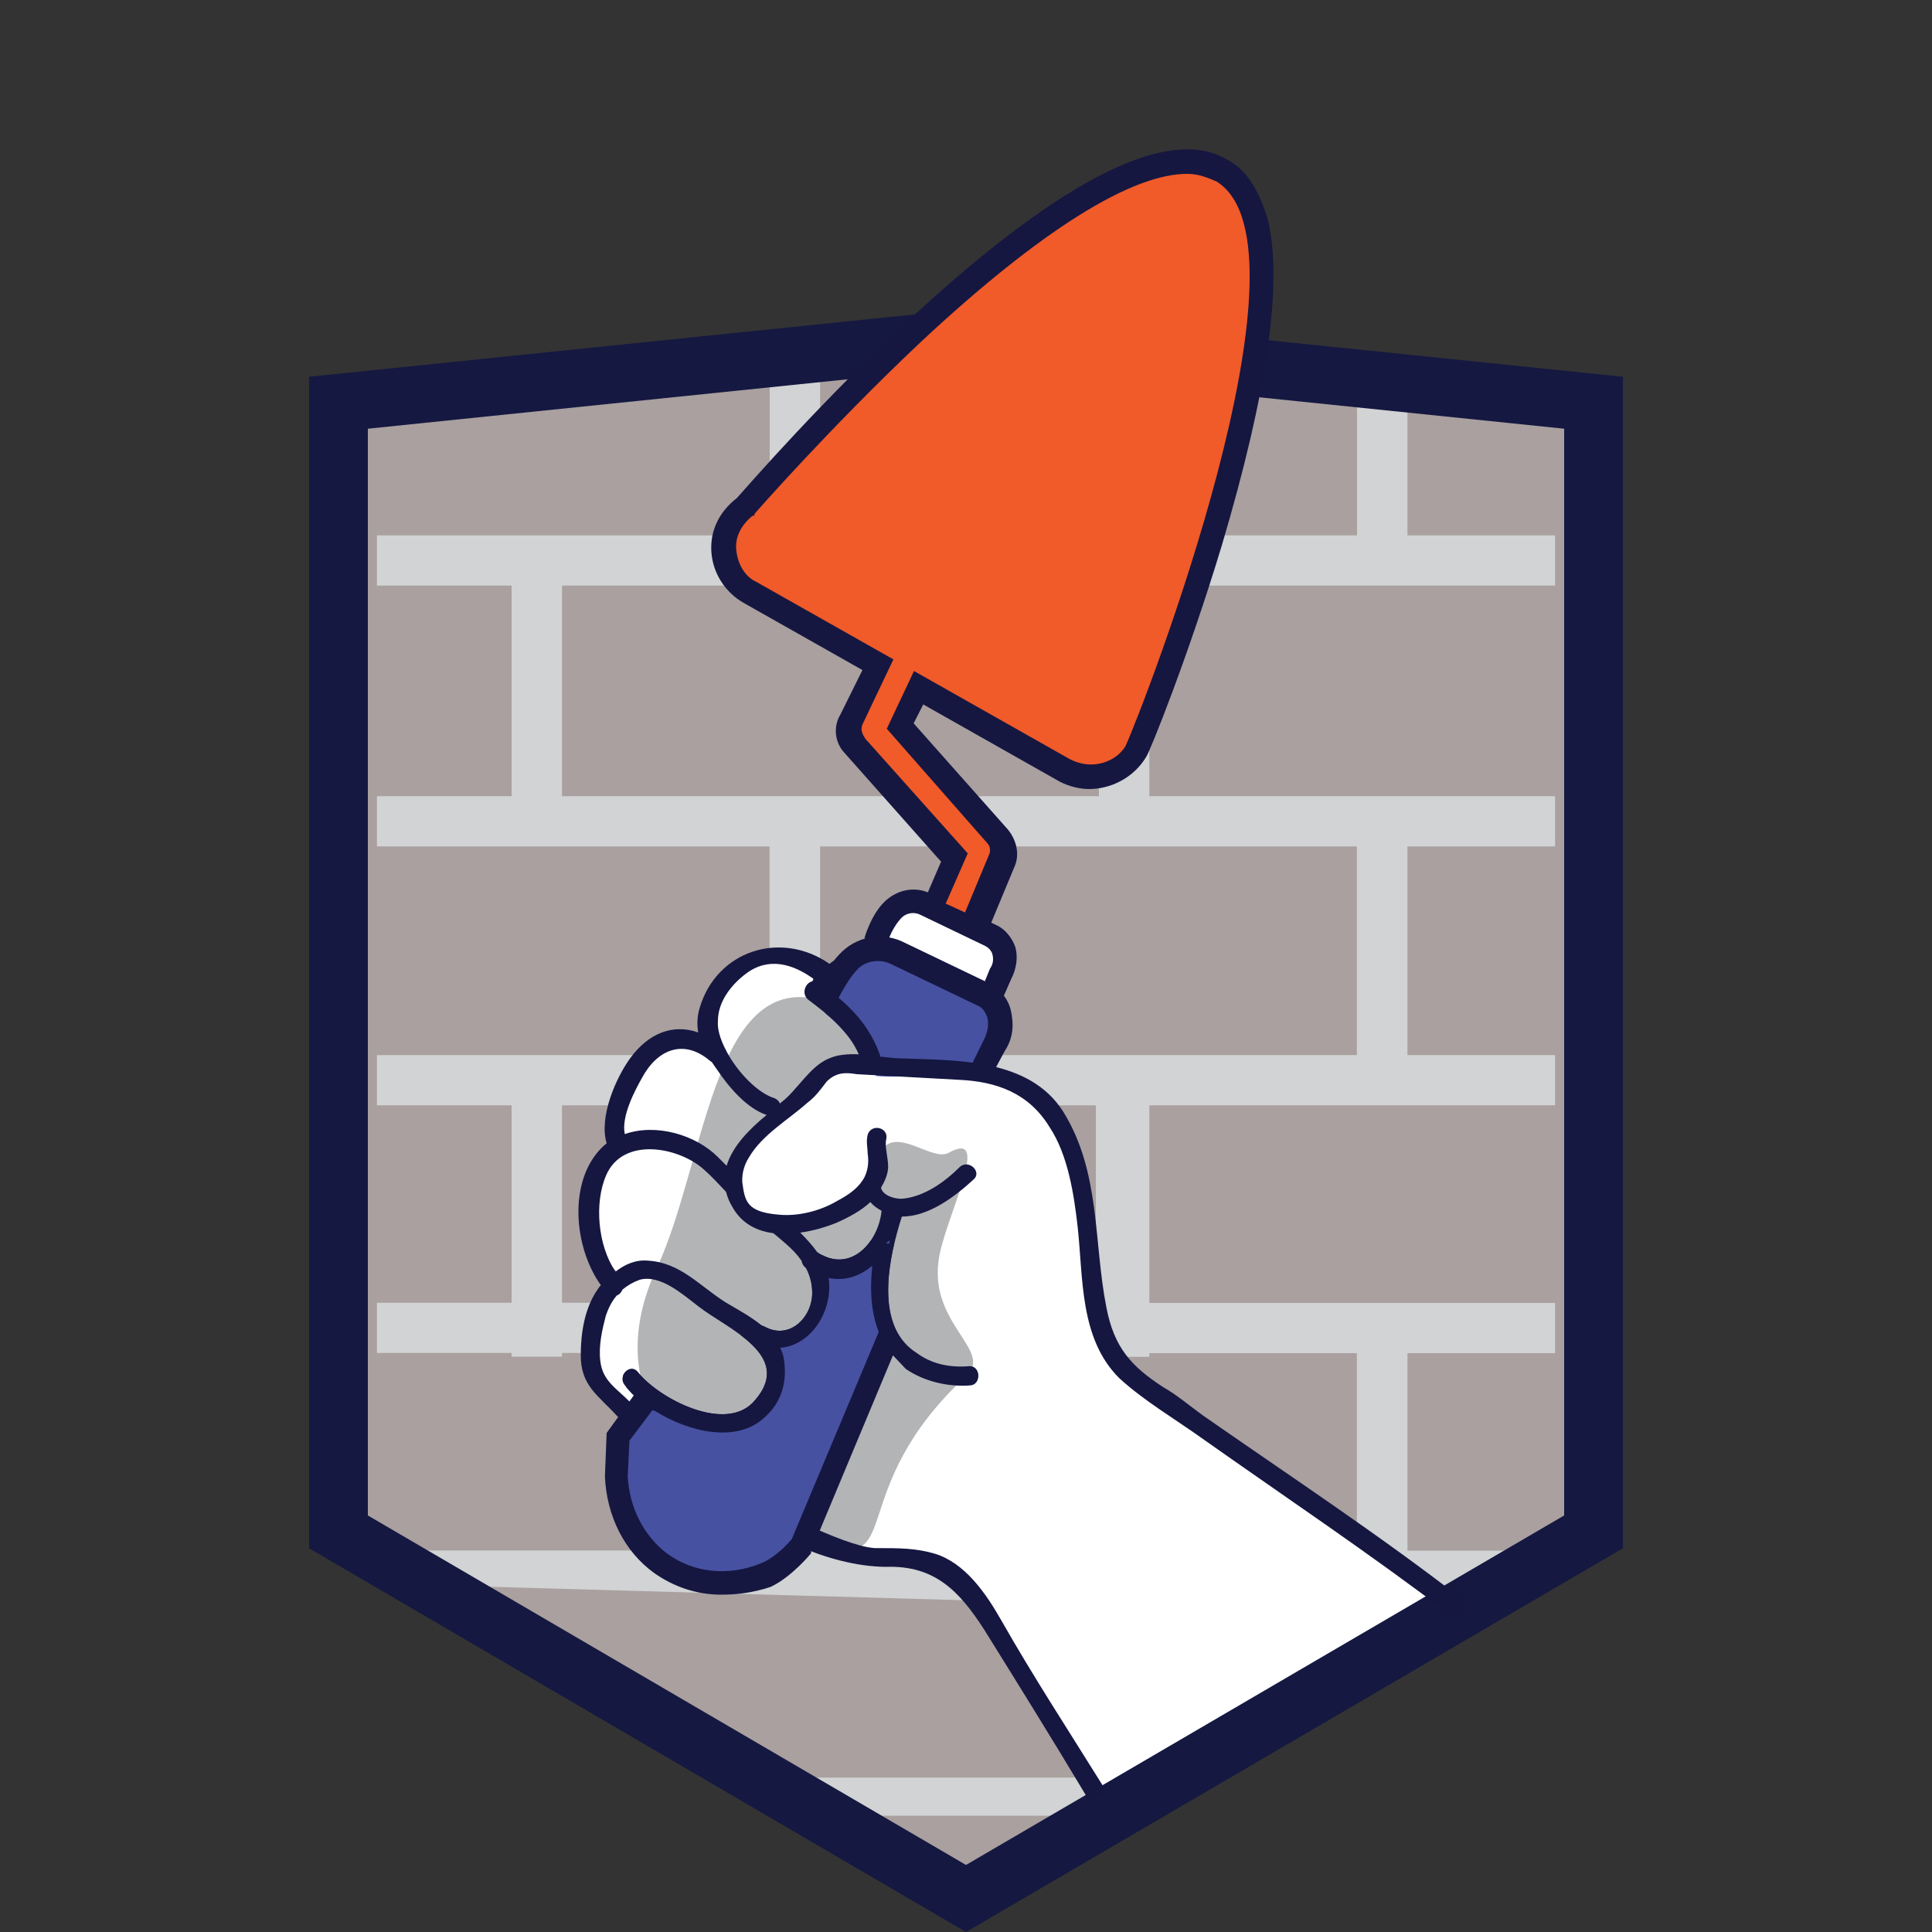 <svg width="100" height="100" viewBox="0 0 100 100" xmlns="http://www.w3.org/2000/svg"><rect x="0" y="0" width="100" height="100" fill="#333333" stroke="none"/><path fill="#A9A09F" d="M17.17 79.07l31.9 18.63 31.89-18.63V21.11l-31.9-3.28-31.89 3.28"/><path fill="#D1D3D4" d="M80.49 30.31v-2.6h-7.64v-7.98h-2.61v7.98H42.45v-9.26h-2.61v9.26H19.51v2.6h6.97v10.9h-6.97v2.6h20.32v10.8H19.51v2.6h6.97v10.22h-6.97v2.6h6.97v.19h2.61v-.19h10.74v10.22H19.51l1.89 1.77 29.23.83v-2.6h-8.18V70.04h14.43v.19h2.61v-.19h10.74v10.22H49.91v2.6h25.64l4.94-2.6h-7.64V70.04h7.64v-2.6h-21V57.21h21v-2.6h-7.64v-10.8h7.64v-2.6h-21v-10.9h21zm-51.4 10.9v-10.9h27.79v10.9H29.09zm27.79 26.22H29.09V57.21h27.79v10.22zm13.35-23.62v10.8H42.45v-10.8h27.78z"/><path fill="#D1D3D4" d="M56.72 56.69h2.59v10.75h-2.59zM56.72 82.03h2.59v10.75h-2.59z"/><path fill="#D1D3D4" d="M40.42 92.01h19.55v1.97H40.42z"/><path fill="none" d="M21.4 62.59h.3"/><path fill="#FFF" d="M56.82 93.44l18.17-10.71c-.1-.19-.94-.97-1.12-1.06-1.17-.88-8.01-5.66-10.35-7.23-1.66-1.08-3.49-2.21-4.98-3.32-2.39-1.48-1.89-10.09-3.81-12.5 0-.09-.7-4.27-9.87-3.13.39-1.66-.68-3.32-2.34-4-.2-.09.27-.58.16-.58.2-1.17-3.13-2.57-4.98-.17-1.54 1.52-1.06 3.45-.84 3.21-.65-.03-.88 0-1.27 0-.78 0-1.46.2-2.05.68-.29.29-1.67 2.83-1.76 3.91 0 .29 0 .68.2.98-1.66 1.76-1.66 4.98.2 6.55-.2.09-3.59 4.24.16 6.86.78.78 5.81 5.53 11.48 7.35 5.6.5 5.63 1.68 5.92 1.79 1.66 2.33 6.43 10.4 7.08 11.37z"/><path fill="#818285" d="M48.57 65.34c-.39 3.23 2.83 4.6 1.46 5.86-6.45 5.97-3.12 10.35-7.63 8.6-5.77-2.25-11.83-6.84-8.4-14.17 2.63-5.66 2.94-16.32 9.29-13.58 2.25.97 1.86 2.63 1.57 2.74-.88.49-1.66-.2-2.44.59-1.27 1.17-5.77 5.08-4.2 6.26.53.41.36 1.16.86 1.38 1.67.75 3.84.07 5.5-1.29.68-.59 0-1.46 1.27-2.44.88-.68 2.44.78 3.23.39 2.42-1.37-.31 3.61-.51 5.66z" opacity=".6"/><path fill="#151841" d="M50 100L16 80.14V19.5L50 16l34 3.5v60.64L50 100zM19.04 78.44L50 96.53l30.96-18.09V22.19L50 19l-30.96 3.19v56.25z"/><path fill="#4751A2" d="M49.98 51.27c-1.25-1.11-2.99-1.55-4.62-1.85-.63-.1-3.1 2.69-2.59 3.08 1.14.88 2.59 3.1 2.58 3.19 1.55.16 3.79-.3 5.15-.19.45.01.27-.24.46-.6 1.64-2.85-.98-3.63-.98-3.63z"/><path fill="none" d="M67.82 18.35h.2"/><path fill="#151741" d="M75.64 82.74c-4.29-3.32-8.89-6.35-13.38-9.48-.68-.49-1.37-1.08-2.05-1.46-1.66-1.08-2.54-2.05-2.94-4.11-.68-3.42-.29-7.03-2.25-10.17-1.76-2.74-5.47-2.63-8.4-2.74-.31 0-.67-.05-1.06-.09 0-.03-.01-.07-.02-.1-.49-1.38-1.37-2.36-2.45-3.2v-.02c0-.2.09-.29.09-.39 0-.09.09-.09.09-.2 0 0 0-.09.09-.09-.09.09 0 0 .09 0 .59-.59.08-1.38-.51-.8-2.54-1.76-5.84-.68-6.72 2.26-.14.46-.15.88-.08 1.29-1.29-.46-2.58.02-3.54 1.36-.72 1-1.61 3.01-1.2 4.38-.24.19-.46.42-.66.71-1.27 1.81-.94 4.81.36 6.63-.06.07-.12.14-.16.21-.68.97-.88 2.25-.88 3.42 0 1.57.88 2.05 1.86 3.12.04.05.08.08.12.11l.5.48c.01.03.15.17.29.28.98.8 4.11 3.33 4.59 3.67 2.02 1.44 5.3 3.26 8.43 3.29 2.54-.09 3.81 1.27 5.08 3.23 1.76 2.83 3.52 5.66 5.28 8.6.29.49 1.17 0 .88-.49-1.76-2.83-3.61-5.66-5.28-8.6-.78-1.37-1.86-2.94-3.42-3.42-.97-.29-1.86-.29-2.94-.29-1.3.07-5.12-1.8-7.28-3.12-.5-.31-3.37-2.57-4.44-3.44v-.14l.02.01.15-.38c1.76 1.1 4.25 1.69 5.69.32.88-.78 1.17-1.86.98-3.03-.03-.2-.1-.38-.19-.56 1.53-.1 2.68-1.78 2.53-3.45 0-.06-.01-.12-.02-.16.84.17 1.62-.09 2.26-.64-.17 1.56-.03 3.12.82 4.35l.92.97c.95.65 2.19.93 3.3.85.59 0 .59-.97 0-.97-.97.09-1.95-.09-2.74-.68-2.25-1.42-1.44-4.99-.77-7.09 1.39 0 2.74-1.03 3.69-1.9.49-.39-.2-1.08-.68-.68-.78.78-1.86 1.57-3.03 1.66-.36 0-.96-.16-1.06-.57.17-.29.37-.7.37-1.09 0-.49-.2-1.08-.09-1.46.09-.59-.78-.78-.97-.2-.09.39 0 .68 0 .97.08.52-.01.94-.2 1.3-.02.02-.05.06-.06.09-.29.45-.77.78-1.3 1.06-.89.53-2.04.82-3.05.72-1.66-.14-1.75-.7-1.88-1.69-.02-.41.08-.86.35-1.28.68-1.17 2.05-1.95 3.03-2.83.39-.29.68-.68.98-1.08.49-.49.97-.49 1.57-.39 1.76.09 3.52.2 5.28.29 1.95.09 3.61.68 4.69 2.44.97 1.46 1.27 3.52 1.46 5.18.29 2.63.09 5.77 2.15 7.82 1.27 1.17 2.94 2.15 4.29 3.12 4.29 3.03 8.69 5.97 12.9 9.18.52.38 1.01-.51.52-.89zM39.08 72.48c-1.46 1.76-4.98-.09-6.06-1.46-.39-.49-1.08.2-.68.68.15.19.32.37.52.56l-.16.43c-.01-.03-.03-.07-.07-.1-.67-.7-1.45-1.09-1.56-2.16-.09-.78.09-1.57.29-2.34.13-.38.31-.74.56-1.03.13-.05.24-.16.3-.31.26-.22.56-.39.89-.51 1.08-.29 2.25.78 3.03 1.37 1.47 1.16 4.99 2.53 2.94 4.87zm4.22-9.19c.63-.28 1.27-.62 1.75-1.07.16.19.36.33.58.45-.17 1.68-1.66 3.27-3.33 2.14-.26-.36-.57-.7-.88-1.01.67-.09 1.33-.29 1.88-.51zm-3.27.54c.21.17.43.36.65.55.31.27.59.56.81.88.02.14.09.27.23.37.2.38.32.81.32 1.29 0 1.27-1.17 2.44-2.44 1.76-.06-.03-.13-.06-.19-.08-.58-.48-1.28-.85-1.87-1.2-1.37-.88-2.34-2.05-4-2.15-.64-.06-1.21.2-1.68.57-.93-1.36-1.1-3.57-.49-4.98.88-2.05 3.81-1.46 5.08-.29.39.34.75.74 1.13 1.14.07.27.17.53.35.82.47.82 1.24 1.21 2.1 1.32zm-2.42-3.49l-.46-.46c-1.14-1.14-3.19-1.75-4.81-1.18-.2-.92.55-2.31.89-2.91.78-1.46 2.15-2.05 3.52-.88l.1.07c.09.14.19.28.29.42.57.85 1.51 1.97 2.54 2.31-.9.74-1.77 1.62-2.07 2.63zm5.29-5.55c-.97.39-1.66 1.66-2.44 2.25-.03.02-.07.06-.09.08-.05-.12-.14-.22-.29-.28-.85-.26-1.9-1.33-2.48-2.43-.01-.03-.03-.08-.06-.12-.26-.51-.42-1.03-.38-1.46 0-.97.68-1.86 1.46-2.44 1.16-.87 2.41-.5 3.48.27-.01.05-.03.09-.05.13-.38.08-.59.66-.21.96 1.08.81 2.08 1.62 2.61 2.82-.56-.02-1.09.01-1.55.22z"/><path fill="#4751A2" d="M45.58 67.23l.25 1.95-3.67 9.41-1.75 2.75-4.63.5-.24-.17c-1.63-1.18-3.03-2.07-3.5-4.03 0 0-.7-2.21.22-4.05L33.54 72l2.5 1.2 1.33.38.28-.05c1.13.3 2.05-.84 2.05-.84l.46-2.11-.29-1.04 1.04-.37 1.25-1.13.39-2.29h1.53l1.97-1.55-.47 3.03z"/><path fill="none" d="M45.08 64.2l-1.12-.21-1.41.97c1.03.54 1.96.07 2.53-.76zM39.61 68.68c1.27.67 2.44-.5 2.44-1.76 0-.48-.13-.91-.32-1.29l-.06-.06-2.48 1.71-.4.88c.22.14.44.28.64.44.05.03.12.05.18.08zM32.44 71.81l.26.88.16-.43c-.15-.15-.29-.3-.42-.45zM33.03 71.02c1.08 1.37 4.6 3.23 6.06 1.46 1.24-1.42.43-2.49-.73-3.37l-.65 1.43-4.15-1.23-1.7.49.41 1.4c.11-.31.49-.51.76-.18z"/><path fill="#151741" d="M33.9 73.03c1.76 1.1 4.25 1.69 5.69.32.88-.78 1.17-1.86.98-3.03-.03-.2-.1-.38-.19-.56 1.53-.1 2.68-1.78 2.53-3.45 0-.06-.01-.12-.02-.16.84.17 1.62-.09 2.26-.64-.17 1.56-.03 3.12.82 4.35l.92.97c.95.65 2.19.93 3.3.85.59 0 .59-.97 0-.97-.97.09-1.95-.09-2.74-.68-1.78-1.12-1.64-3.59-1.18-5.61l-1.19-.22c-.57.84-1.5 1.3-2.53.76l-.89.61c.02.02.03.04.06.06.2.38.32.81.32 1.29 0 1.27-1.17 2.44-2.44 1.76-.06-.03-.13-.06-.19-.08-.2-.16-.42-.3-.64-.44l-.43.95c1.16.88 1.97 1.94.73 3.37-1.46 1.76-4.98-.09-6.06-1.46-.26-.32-.64-.13-.76.18l.18.62c.13.15.26.3.42.45l-.16.43 1.21.33z"/><path fill="#151741" d="M37.33 82.54c-1.28 0-2.46-.41-3.47-1.12-1.55-1.12-2.46-2.96-2.55-5l.09-2.25 1.61-2.23 1.09.61-1.52 2.02-.09 1.84c.09 1.63.82 3.06 2.01 3.98 1.37 1.02 3.19 1.23 4.93.51.73-.31 1.37-1.02 1.55-1.23l4.7-11.2.77 1.13-4.47 10.7v.1s-1 1.23-2.1 1.74c-.91.3-1.73.4-2.55.4z"/><g><path fill="#151741" d="M49.45 49.04c-.27 0-.45-.01-.63-.1-.45-.19-.81-.56-.98-1.01-.17-.46-.17-.91.02-1.36l.85-1.97-4.98-5.61c-.53-.55-.61-1.37-.24-1.99l1.25-2.52c.28-.63 3.43 1.15 3.24 1.6l-.69 1.36 4.89 5.51c.44.55.61 1.28.33 1.91l-1.23 2.96c-.46.79-1.1 1.23-1.83 1.22z"/><path fill="#FFF" d="M52.08 49c-1.25-1.11-3.15-1.41-4.69-1.98-1.44-.48-2.12 1.77-.68 2.34l1.89.67c.54.19 1.27.29 1.71.66 1.27 1.01 3.03-.68 1.77-1.69z"/><path fill="#151741" d="M51.33 55.66l-1.08-.47.66-1.34c.19-.36.29-.81.2-1.17-.09-.27-.26-.55-.53-.64l-4.5-2.16c-.63-.28-1.36-.11-1.73.33-.65.71-1.03 1.7-1.12 1.7l-1.08-.47c0-.09.47-1.17 1.31-2.06.83-.89 2.11-1.14 3.19-.67l4.5 2.16c.54.28.99.74 1.16 1.38.17.73.16 1.45-.31 2.16l-.67 1.25z"/><path fill="#151741" d="M51.66 52.23l-1.08-.47.66-1.62c.19-.27.19-.54.11-.81-.09-.18-.18-.27-.36-.37l-3.33-1.6c-.36-.19-.82-.11-1.09.25-.46.53-.66 1.25-.66 1.25l-1.17-.29s.29-1.08.94-1.79c.65-.71 1.65-.97 2.55-.5l3.33 1.6c.45.19.81.65.98 1.1.17.55.07 1.18-.21 1.71l-.67 1.54z"/><g><path fill="#F15A29" d="M38.79 30.76l8.27 4.67 7.91 4.48c1.35.75 2.99.32 3.74-.93.19-.27 10.73-26.22 4.53-30.04-6.47-4-24.64 17.29-24.64 17.29-1.65 1.15-1.52 3.5.19 4.53z"/><path fill="#151741" d="M56.31 40.84c-.54-.01-1.18-.2-1.63-.48L38.5 31.21c-.99-.56-1.61-1.57-1.68-2.65-.07-1.09.4-2.07 1.32-2.78C39.27 24.52 53.91 7.6 61.53 7.73c.82.01 1.45.21 2.08.58.99.56 1.6 1.66 2.03 3.11.76 3.36-.07 8.95-2.39 16.78-1.74 5.76-3.73 10.7-3.92 10.97-.64 1.08-1.84 1.69-3.02 1.67zM61.51 9c-2.9-.05-7.68 2.94-13.86 8.71-4.71 4.44-8.6 8.89-8.6 8.89v.09h-.09c-.55.44-.93 1.07-.85 1.79.08.72.43 1.36 1.06 1.65l16.18 9.15c.36.19.72.28 1.08.29.73.01 1.46-.34 1.83-.96.94-2.06 10.17-25.87 4.7-29.22-.45-.19-.9-.38-1.45-.39z"/></g></g><path fill="#F15A29" d="M48.95 46.77l1.14-2.6-5.29-5.92c-.18-.27-.26-.46-.17-.73l2.33-4.9c.19-.27.55-.44.82-.26.27.19.44.55.26.82l-2.14 4.54 5.2 5.92c.18.18.17.46.08.63l-1.23 2.96c-.21-.1-.56-.26-1-.46z"/></svg>
